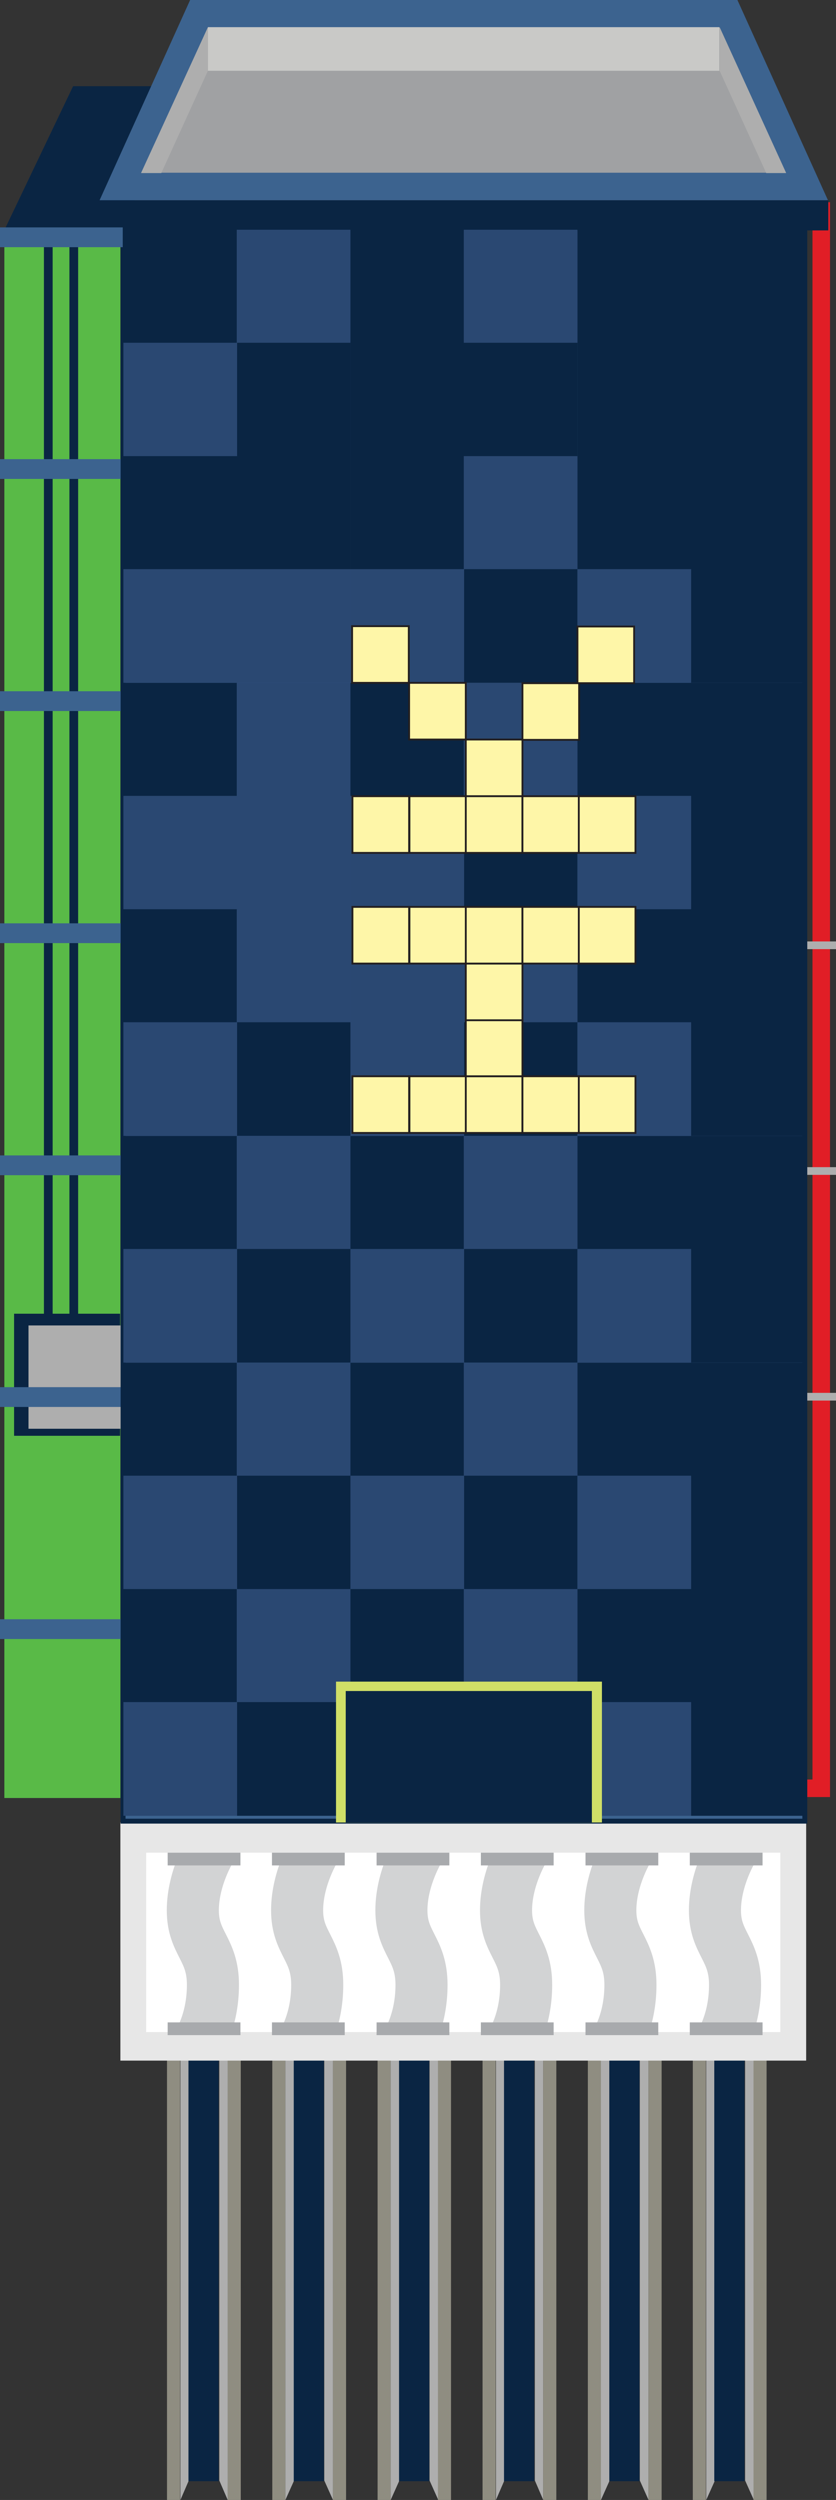 <?xml version="1.0" encoding="utf-8"?>
<!-- Generator: Adobe Illustrator 18.1.1, SVG Export Plug-In . SVG Version: 6.00 Build 0)  -->
<svg version="1.1" id="Layer_1" xmlns="http://www.w3.org/2000/svg" xmlns:xlink="http://www.w3.org/1999/xlink" x="0px" y="0px"
	 viewBox="0 0 249.3 745.4" enable-background="new 0 0 249.3 745.4" xml:space="preserve">
<rect x="0" y="0" width="249.3" height="745.4" fill="#333333" stroke="none"/>
<g>
	<rect x="1.3" y="68.4" fill="#59BA47" width="34.6" height="467.7"/>
	<polygon fill="#0A2543" points="56.4,25.7 21.8,25.7 1.3,68.6 35.9,68.6 	"/>
	<g>
		<rect x="49.8" y="524.7" fill="#8F8D81" width="3.9" height="220.7"/>
		<polygon fill="#AEAEAE" points="53.8,745.4 56.3,739.6 56.3,518.9 53.8,524.7 		"/>
		<polygon fill="#AEAEAE" points="67.9,745.4 65.4,739.6 65.4,518.9 67.9,524.7 		"/>
		<rect x="67.9" y="524.7" fill="#8F8D81" width="3.9" height="220.7"/>
		<rect x="56.2" y="519.1" fill="#0A2543" width="9" height="220.7"/>
	</g>
	<g>
		<rect x="81.2" y="524.7" fill="#8F8D81" width="3.9" height="220.7"/>
		<polygon fill="#AEAEAE" points="85.1,745.4 87.7,739.6 87.7,518.9 85.1,524.7 		"/>
		<polygon fill="#AEAEAE" points="99.3,745.4 96.7,739.6 96.7,518.9 99.3,524.7 		"/>
		<rect x="99.3" y="524.7" fill="#8F8D81" width="3.9" height="220.7"/>
		<rect x="87.6" y="519.1" fill="#0A2543" width="9" height="220.7"/>
	</g>
	<g>
		<rect x="112.6" y="524.7" fill="#8F8D81" width="3.9" height="220.7"/>
		<polygon fill="#AEAEAE" points="116.5,745.4 119.1,739.6 119.1,518.9 116.5,524.7 		"/>
		<polygon fill="#AEAEAE" points="130.7,745.4 128.1,739.6 128.1,518.9 130.7,524.7 		"/>
		<rect x="130.6" y="524.7" fill="#8F8D81" width="3.9" height="220.7"/>
		<rect x="119" y="519.1" fill="#0A2543" width="9" height="220.7"/>
	</g>
	<g>
		<rect x="143.9" y="524.7" fill="#8F8D81" width="3.9" height="220.7"/>
		<polygon fill="#AEAEAE" points="147.9,745.4 150.4,739.6 150.4,518.9 147.9,524.7 		"/>
		<polygon fill="#AEAEAE" points="162,745.4 159.5,739.6 159.5,518.9 162,524.7 		"/>
		<rect x="162" y="524.7" fill="#8F8D81" width="3.9" height="220.7"/>
		<rect x="150.3" y="519.1" fill="#0A2543" width="9" height="220.7"/>
	</g>
	<g>
		<rect x="175.3" y="524.7" fill="#8F8D81" width="3.9" height="220.7"/>
		<polygon fill="#AEAEAE" points="179.2,745.4 181.8,739.6 181.8,518.9 179.2,524.7 		"/>
		<polygon fill="#AEAEAE" points="193.4,745.4 190.8,739.6 190.8,518.9 193.4,524.7 		"/>
		<rect x="193.4" y="524.7" fill="#8F8D81" width="3.9" height="220.7"/>
		<rect x="181.7" y="519.1" fill="#0A2543" width="9" height="220.7"/>
	</g>
	<g>
		<rect x="206.6" y="524.7" fill="#8F8D81" width="3.9" height="220.7"/>
		<polygon fill="#AEAEAE" points="210.6,745.4 213.2,739.6 213.2,518.9 210.6,524.7 		"/>
		<polygon fill="#AEAEAE" points="224.8,745.4 222.2,739.6 222.2,518.9 224.8,524.7 		"/>
		<rect x="224.7" y="524.7" fill="#8F8D81" width="3.9" height="220.7"/>
		<rect x="213" y="519.1" fill="#0A2543" width="9" height="220.7"/>
	</g>
	<g>
		<polyline fill="none" stroke="#E11E26" stroke-width="5.228" stroke-miterlimit="10" points="244.9,60.3 244.9,533.2 
			215.9,533.2 		"/>
		<rect x="240.2" y="280.7" fill="#AEAEAE" width="9.2" height="2.3"/>
		<rect x="240.2" y="348" fill="#AEAEAE" width="9.2" height="2.3"/>
		<rect x="240.2" y="415.3" fill="#AEAEAE" width="9.2" height="2.3"/>
	</g>
	<rect x="0" y="482.8" fill="#3C638F" width="36.6" height="5.9"/>
	<rect x="4.2" y="391.7" fill="#0A2543" width="31.6" height="36.4"/>
	<rect x="13.1" y="68.9" fill="#0A2543" width="2.6" height="324.3"/>
	<rect x="20.7" y="68.9" fill="#0A2543" width="2.6" height="324.3"/>
	<rect x="0" y="206.1" fill="#3C638F" width="36.6" height="5.9"/>
	<rect x="0" y="275.3" fill="#3C638F" width="36.6" height="5.9"/>
	<rect x="0" y="136.9" fill="#3C638F" width="36.6" height="5.9"/>
	<rect x="8.5" y="395.2" fill="#AEAEAE" width="27.5" height="30.8"/>
	<rect x="0" y="413.6" fill="#3C638F" width="36.6" height="5.9"/>
	<rect x="0" y="344.5" fill="#3C638F" width="36.6" height="5.9"/>
	<rect x="35.9" y="543.4" fill="#E7E7E7" width="204.5" height="71"/>
	<rect x="43.6" y="552.4" fill="#FFFFFF" width="189.1" height="53.5"/>
	<g>
		<g>
			<defs>
				<rect id="SVGID_13_" x="49.6" y="555.9" width="24.2" height="47.5"/>
			</defs>
			<clipPath id="SVGID_1_">
				<use xlink:href="#SVGID_13_"  overflow="visible"/>
			</clipPath>
			<path clip-path="url(#SVGID_1_)" fill="#D2D3D4" stroke="#D2D3D4" stroke-width="15.529" stroke-miterlimit="10" d="M63,551
				c0,0-5.5,8.7-5.5,18.6s6,11.4,6,22.2c0,10.8-4.3,17.2-4.3,17.2"/>
		</g>
		<rect x="50" y="603" fill="#A8AAAD" width="21.7" height="3.8"/>
		<rect x="50" y="552.4" fill="#A8AAAD" width="21.7" height="3.8"/>
	</g>
	<g>
		<g>
			<defs>
				<rect id="SVGID_15_" x="80.8" y="555.9" width="24.2" height="47.5"/>
			</defs>
			<clipPath id="SVGID_2_">
				<use xlink:href="#SVGID_15_"  overflow="visible"/>
			</clipPath>
			<path clip-path="url(#SVGID_2_)" fill="#D2D3D4" stroke="#D2D3D4" stroke-width="15.529" stroke-miterlimit="10" d="M94.1,551
				c0,0-5.5,8.7-5.5,18.6s6,11.4,6,22.2c0,10.8-4.3,17.2-4.3,17.2"/>
		</g>
		<rect x="81.1" y="603" fill="#A8AAAD" width="21.7" height="3.8"/>
		<rect x="81.1" y="552.4" fill="#A8AAAD" width="21.7" height="3.8"/>
	</g>
	<g>
		<g>
			<defs>
				<rect id="SVGID_17_" x="111.9" y="555.9" width="24.2" height="47.5"/>
			</defs>
			<clipPath id="SVGID_3_">
				<use xlink:href="#SVGID_17_"  overflow="visible"/>
			</clipPath>
			<path clip-path="url(#SVGID_3_)" fill="#D2D3D4" stroke="#D2D3D4" stroke-width="15.529" stroke-miterlimit="10" d="M125.2,551
				c0,0-5.5,8.7-5.5,18.6s6,11.4,6,22.2c0,10.8-4.3,17.2-4.3,17.2"/>
		</g>
		<rect x="112.3" y="603" fill="#A8AAAD" width="21.7" height="3.8"/>
		<rect x="112.3" y="552.4" fill="#A8AAAD" width="21.7" height="3.8"/>
	</g>
	<g>
		<g>
			<defs>
				<rect id="SVGID_19_" x="143" y="555.9" width="24.2" height="47.5"/>
			</defs>
			<clipPath id="SVGID_4_">
				<use xlink:href="#SVGID_19_"  overflow="visible"/>
			</clipPath>
			<path clip-path="url(#SVGID_4_)" fill="#D2D3D4" stroke="#D2D3D4" stroke-width="15.529" stroke-miterlimit="10" d="M156.4,551
				c0,0-5.5,8.7-5.5,18.6s6,11.4,6,22.2c0,10.8-4.3,17.2-4.3,17.2"/>
		</g>
		<rect x="143.4" y="603" fill="#A8AAAD" width="21.7" height="3.8"/>
		<rect x="143.4" y="552.4" fill="#A8AAAD" width="21.7" height="3.8"/>
	</g>
	<g>
		<g>
			<defs>
				<rect id="SVGID_21_" x="174.2" y="555.9" width="24.2" height="47.5"/>
			</defs>
			<clipPath id="SVGID_5_">
				<use xlink:href="#SVGID_21_"  overflow="visible"/>
			</clipPath>
			<path clip-path="url(#SVGID_5_)" fill="#D2D3D4" stroke="#D2D3D4" stroke-width="15.529" stroke-miterlimit="10" d="M187.5,551
				c0,0-5.5,8.7-5.5,18.6s6,11.4,6,22.2c0,10.8-4.3,17.2-4.3,17.2"/>
		</g>
		<rect x="174.6" y="603" fill="#A8AAAD" width="21.7" height="3.8"/>
		<rect x="174.6" y="552.4" fill="#A8AAAD" width="21.7" height="3.8"/>
	</g>
	<g>
		<g>
			<defs>
				<rect id="SVGID_23_" x="205.3" y="555.9" width="24.2" height="47.5"/>
			</defs>
			<clipPath id="SVGID_6_">
				<use xlink:href="#SVGID_23_"  overflow="visible"/>
			</clipPath>
			<path clip-path="url(#SVGID_6_)" fill="#D2D3D4" stroke="#D2D3D4" stroke-width="15.529" stroke-miterlimit="10" d="M218.7,551
				c0,0-5.5,8.7-5.5,18.6s6,11.4,6,22.2c0,10.8-4.3,17.2-4.3,17.2"/>
		</g>
		<rect x="205.7" y="603" fill="#A8AAAD" width="21.7" height="3.8"/>
		<rect x="205.7" y="552.4" fill="#A8AAAD" width="21.7" height="3.8"/>
	</g>
	<g>
		
			<rect x="36.7" y="65.1" fill="#3C638F" stroke="#0A2543" stroke-width="1.464" stroke-miterlimit="10" width="203.3" height="477.9"/>
		<rect x="29.7" y="59.7" fill="#0A2543" width="217.3" height="9"/>
		<polygon fill="#3C638F" points="246.9,59.7 29.7,59.7 56.7,0 219.9,0 		"/>
		<polygon fill="#A0A1A3" points="42.3,51.5 62,8.2 214.6,8.2 234.3,51.5 		"/>
		<rect x="62" y="8.1" fill="#C9C9C7" width="152.5" height="13"/>
		<g>
			<polygon fill="#AEAEAE" points="62,8.1 42.1,51.5 42.1,51.6 48.1,51.6 62,21.1 			"/>
		</g>
		<g>
			<polygon fill="#AEAEAE" points="214.6,8.1 234.4,51.5 234.4,51.6 228.5,51.6 214.6,21.1 			"/>
		</g>
		<g>
			<g>
				<g>
					<g>
						<g>
							<rect x="36.8" y="68.5" fill="#0A2543" width="33.9" height="33.9"/>
							<rect x="70.6" y="68.5" fill="#2A4872" width="33.9" height="33.9"/>
						</g>
						<g>
							<rect x="104.5" y="68.5" fill="#0A2543" width="33.9" height="33.9"/>
							<rect x="138.3" y="68.5" fill="#2A4872" width="33.9" height="33.9"/>
						</g>
					</g>
					<g>
						<g>
							<rect x="138.3" y="102.2" fill="#0A2543" width="33.9" height="33.9"/>
							<rect x="104.5" y="102.2" fill="#0A2543" width="33.9" height="33.9"/>
						</g>
						<g>
							<rect x="70.6" y="102.2" fill="#0A2543" width="33.9" height="33.9"/>
							<rect x="36.8" y="102.2" fill="#2A4872" width="33.9" height="33.9"/>
						</g>
					</g>
				</g>
				<g>
					<g>
						<g>
							<rect x="172.2" y="68.5" fill="#0A2543" width="33.9" height="33.9"/>
							<rect x="206" y="68.5" fill="#0A2543" width="33.9" height="33.9"/>
						</g>
					</g>
					<g>
						<g>
							<rect x="206" y="102.2" fill="#0A2543" width="33.9" height="33.9"/>
							<rect x="172.2" y="102.2" fill="#0A2543" width="33.9" height="33.9"/>
						</g>
					</g>
				</g>
			</g>
			<g>
				<g>
					<g>
						<g>
							<rect x="36.8" y="136" fill="#0A2543" width="33.9" height="33.9"/>
							<rect x="70.6" y="136" fill="#0A2543" width="33.9" height="33.9"/>
						</g>
						<g>
							<rect x="104.5" y="136" fill="#0A2543" width="33.9" height="33.9"/>
							<rect x="138.3" y="136" fill="#2A4872" width="33.9" height="33.9"/>
						</g>
					</g>
					<g>
						<g>
							<rect x="138.3" y="169.7" fill="#0A2543" width="33.9" height="33.9"/>
							<rect x="104.5" y="169.7" fill="#2A4872" width="33.9" height="33.9"/>
						</g>
						<g>
							<rect x="70.6" y="169.7" fill="#2A4872" width="33.9" height="33.9"/>
							<rect x="36.8" y="169.7" fill="#2A4872" width="33.9" height="33.9"/>
						</g>
					</g>
				</g>
				<g>
					<g>
						<g>
							<rect x="172.2" y="136" fill="#0A2543" width="33.9" height="33.9"/>
							<rect x="206" y="136" fill="#0A2543" width="33.9" height="33.9"/>
						</g>
					</g>
					<g>
						<g>
							<rect x="206" y="169.7" fill="#0A2543" width="33.9" height="33.9"/>
							<rect x="172.2" y="169.7" fill="#2A4872" width="33.9" height="33.9"/>
						</g>
					</g>
				</g>
			</g>
			<g>
				<g>
					<g>
						<g>
							<rect x="36.8" y="203.6" fill="#0A2543" width="33.9" height="33.9"/>
							<rect x="70.6" y="203.6" fill="#2A4872" width="33.9" height="33.9"/>
						</g>
						<g>
							<rect x="104.5" y="203.6" fill="#0A2543" width="33.9" height="33.9"/>
							<rect x="138.3" y="203.6" fill="#2A4872" width="33.9" height="33.9"/>
						</g>
					</g>
					<g>
						<g>
							<rect x="138.3" y="237.3" fill="#0A2543" width="33.9" height="33.9"/>
							<rect x="104.5" y="237.3" fill="#2A4872" width="33.9" height="33.9"/>
						</g>
						<g>
							<rect x="70.6" y="237.3" fill="#2A4872" width="33.9" height="33.9"/>
							<rect x="36.8" y="237.3" fill="#2A4872" width="33.9" height="33.9"/>
						</g>
					</g>
				</g>
				<g>
					<g>
						<g>
							<rect x="172.2" y="203.6" fill="#0A2543" width="33.9" height="33.9"/>
							<rect x="206" y="203.6" fill="#0A2543" width="33.9" height="33.9"/>
						</g>
					</g>
					<g>
						<g>
							<rect x="206" y="237.3" fill="#0A2543" width="33.9" height="33.9"/>
							<rect x="172.2" y="237.3" fill="#2A4872" width="33.9" height="33.9"/>
						</g>
					</g>
				</g>
			</g>
			<g>
				<g>
					<g>
						<g>
							<rect x="36.8" y="271.1" fill="#0A2543" width="33.9" height="33.9"/>
							<rect x="70.6" y="271.1" fill="#2A4872" width="33.9" height="33.9"/>
						</g>
						<g>
							<rect x="104.5" y="271.1" fill="#2A4872" width="33.9" height="33.9"/>
							<rect x="138.3" y="271.1" fill="#2A4872" width="33.9" height="33.9"/>
						</g>
					</g>
					<g>
						<g>
							<rect x="138.3" y="304.8" fill="#0A2543" width="33.9" height="33.9"/>
							<rect x="104.5" y="304.8" fill="#2A4872" width="33.9" height="33.9"/>
						</g>
						<g>
							<rect x="70.6" y="304.8" fill="#0A2543" width="33.9" height="33.9"/>
							<rect x="36.8" y="304.8" fill="#2A4872" width="33.9" height="33.9"/>
						</g>
					</g>
				</g>
				<g>
					<g>
						<g>
							<rect x="172.2" y="271.1" fill="#0A2543" width="33.9" height="33.9"/>
							<rect x="206" y="271.1" fill="#0A2543" width="33.9" height="33.9"/>
						</g>
					</g>
					<g>
						<g>
							<rect x="206" y="304.8" fill="#0A2543" width="33.9" height="33.9"/>
							<rect x="172.2" y="304.8" fill="#2A4872" width="33.9" height="33.9"/>
						</g>
					</g>
				</g>
			</g>
			<g>
				<g>
					<g>
						<g>
							<rect x="36.8" y="338.7" fill="#0A2543" width="33.9" height="33.9"/>
							<rect x="70.6" y="338.7" fill="#2A4872" width="33.9" height="33.9"/>
						</g>
						<g>
							<rect x="104.5" y="338.7" fill="#0A2543" width="33.9" height="33.9"/>
							<rect x="138.3" y="338.7" fill="#2A4872" width="33.9" height="33.9"/>
						</g>
					</g>
					<g>
						<g>
							<rect x="138.3" y="372.4" fill="#0A2543" width="33.9" height="33.9"/>
							<rect x="104.5" y="372.4" fill="#2A4872" width="33.9" height="33.9"/>
						</g>
						<g>
							<rect x="70.6" y="372.4" fill="#0A2543" width="33.9" height="33.9"/>
							<rect x="36.8" y="372.4" fill="#2A4872" width="33.9" height="33.9"/>
						</g>
					</g>
				</g>
				<g>
					<g>
						<g>
							<rect x="172.2" y="338.7" fill="#0A2543" width="33.9" height="33.9"/>
							<rect x="206" y="338.7" fill="#0A2543" width="33.9" height="33.9"/>
						</g>
					</g>
					<g>
						<g>
							<rect x="206" y="372.4" fill="#0A2543" width="33.9" height="33.9"/>
							<rect x="172.2" y="372.4" fill="#2A4872" width="33.9" height="33.9"/>
						</g>
					</g>
				</g>
			</g>
			<g>
				<g>
					<g>
						<g>
							<rect x="36.8" y="406.3" fill="#0A2543" width="33.9" height="33.9"/>
							<rect x="70.6" y="406.3" fill="#2A4872" width="33.9" height="33.9"/>
						</g>
						<g>
							<rect x="104.5" y="406.3" fill="#0A2543" width="33.9" height="33.9"/>
							<rect x="138.3" y="406.3" fill="#2A4872" width="33.9" height="33.9"/>
						</g>
					</g>
					<g>
						<g>
							<rect x="138.3" y="440" fill="#0A2543" width="33.9" height="33.9"/>
							<rect x="104.5" y="440" fill="#2A4872" width="33.9" height="33.9"/>
						</g>
						<g>
							<rect x="70.6" y="440" fill="#0A2543" width="33.9" height="33.9"/>
							<rect x="36.8" y="440" fill="#2A4872" width="33.9" height="33.9"/>
						</g>
					</g>
				</g>
				<g>
					<g>
						<g>
							<rect x="172.2" y="406.3" fill="#0A2543" width="33.9" height="33.9"/>
							<rect x="206" y="406.3" fill="#0A2543" width="33.9" height="33.9"/>
						</g>
					</g>
					<g>
						<g>
							<rect x="206" y="440" fill="#0A2543" width="33.9" height="33.9"/>
							<rect x="172.2" y="440" fill="#2A4872" width="33.9" height="33.9"/>
						</g>
					</g>
				</g>
			</g>
			<g>
				<g>
					<g>
						<g>
							<rect x="36.8" y="473.8" fill="#0A2543" width="33.9" height="33.9"/>
							<rect x="70.6" y="473.8" fill="#2A4872" width="33.9" height="33.9"/>
						</g>
						<g>
							<rect x="104.5" y="473.8" fill="#0A2543" width="33.9" height="33.9"/>
							<rect x="138.3" y="473.8" fill="#2A4872" width="33.9" height="33.9"/>
						</g>
					</g>
					<g>
						<g>
							<rect x="138.3" y="507.5" fill="#0A2543" width="33.9" height="33.9"/>
							<rect x="104.5" y="507.5" fill="#2A4872" width="33.9" height="33.9"/>
						</g>
						<g>
							<rect x="70.6" y="507.5" fill="#0A2543" width="33.9" height="33.9"/>
							<rect x="36.8" y="507.5" fill="#2A4872" width="33.9" height="33.9"/>
						</g>
					</g>
				</g>
				<g>
					<g>
						<g>
							<rect x="172.2" y="473.8" fill="#0A2543" width="33.9" height="33.9"/>
							<rect x="206" y="473.8" fill="#0A2543" width="33.9" height="33.9"/>
						</g>
					</g>
					<g>
						<g>
							<rect x="206" y="507.5" fill="#0A2543" width="33.9" height="33.9"/>
							<rect x="172.2" y="507.5" fill="#2A4872" width="33.9" height="33.9"/>
						</g>
					</g>
				</g>
			</g>
		</g>
		<rect x="100.2" y="501.4" fill="#D0DF67" width="79.3" height="42"/>
		<rect x="103.1" y="504.2" fill="#0A2543" width="73.4" height="39.2"/>
	</g>
	<rect x="0" y="67.8" fill="#3C638F" width="36.6" height="5.9"/>
	<g>
		<g>
			<g>
				
					<rect x="105.1" y="320.9" fill="#FEF6A8" stroke="#231F20" stroke-width="0.55" stroke-miterlimit="10" width="16.9" height="16.9"/>
				
					<rect x="122.1" y="320.9" fill="#FEF6A8" stroke="#231F20" stroke-width="0.55" stroke-miterlimit="10" width="16.9" height="16.9"/>
			</g>
		</g>
		<g>
			<g>
				
					<rect x="138.9" y="320.9" fill="#FEF6A8" stroke="#231F20" stroke-width="0.55" stroke-miterlimit="10" width="16.9" height="16.9"/>
				
					<rect x="138.9" y="304" fill="#FEF6A8" stroke="#231F20" stroke-width="0.55" stroke-miterlimit="10" width="16.9" height="16.9"/>
				
					<rect x="138.9" y="287.3" fill="#FEF6A8" stroke="#231F20" stroke-width="0.55" stroke-miterlimit="10" width="16.9" height="16.9"/>
				
					<rect x="155.8" y="320.9" fill="#FEF6A8" stroke="#231F20" stroke-width="0.55" stroke-miterlimit="10" width="16.9" height="16.9"/>
			</g>
		</g>
		<g>
			<g>
				
					<rect x="138.9" y="220.5" fill="#FEF6A8" stroke="#231F20" stroke-width="0.55" stroke-miterlimit="10" width="16.9" height="16.9"/>
				
					<rect x="122" y="203.6" fill="#FEF6A8" stroke="#231F20" stroke-width="0.55" stroke-miterlimit="10" width="16.9" height="16.9"/>
				
					<rect x="105" y="186.7" fill="#FEF6A8" stroke="#231F20" stroke-width="0.55" stroke-miterlimit="10" width="16.9" height="16.9"/>
				
					<rect x="172.2" y="186.8" fill="#FEF6A8" stroke="#231F20" stroke-width="0.55" stroke-miterlimit="10" width="16.9" height="16.9"/>
				
					<rect x="155.8" y="203.7" fill="#FEF6A8" stroke="#231F20" stroke-width="0.55" stroke-miterlimit="10" width="16.9" height="16.9"/>
			</g>
		</g>
		<g>
			<g>
				
					<rect x="172.6" y="320.9" fill="#FEF6A8" stroke="#231F20" stroke-width="0.55" stroke-miterlimit="10" width="16.9" height="16.9"/>
			</g>
		</g>
		<g>
			<g>
				
					<rect x="105.1" y="270.4" fill="#FEF6A8" stroke="#231F20" stroke-width="0.55" stroke-miterlimit="10" width="16.9" height="16.9"/>
				
					<rect x="122.1" y="270.4" fill="#FEF6A8" stroke="#231F20" stroke-width="0.55" stroke-miterlimit="10" width="16.9" height="16.9"/>
			</g>
		</g>
		<g>
			<g>
				
					<rect x="138.9" y="270.4" fill="#FEF6A8" stroke="#231F20" stroke-width="0.55" stroke-miterlimit="10" width="16.9" height="16.9"/>
				
					<rect x="155.8" y="270.4" fill="#FEF6A8" stroke="#231F20" stroke-width="0.55" stroke-miterlimit="10" width="16.9" height="16.9"/>
			</g>
		</g>
		<g>
			<g>
				
					<rect x="172.6" y="270.4" fill="#FEF6A8" stroke="#231F20" stroke-width="0.55" stroke-miterlimit="10" width="16.9" height="16.9"/>
			</g>
		</g>
		<g>
			<g>
				
					<rect x="105.1" y="237.4" fill="#FEF6A8" stroke="#231F20" stroke-width="0.55" stroke-miterlimit="10" width="16.9" height="16.9"/>
				
					<rect x="122.1" y="237.4" fill="#FEF6A8" stroke="#231F20" stroke-width="0.55" stroke-miterlimit="10" width="16.9" height="16.9"/>
			</g>
		</g>
		<g>
			<g>
				
					<rect x="138.9" y="237.4" fill="#FEF6A8" stroke="#231F20" stroke-width="0.55" stroke-miterlimit="10" width="16.9" height="16.9"/>
				
					<rect x="155.8" y="237.4" fill="#FEF6A8" stroke="#231F20" stroke-width="0.55" stroke-miterlimit="10" width="16.9" height="16.9"/>
			</g>
		</g>
		<g>
			<g>
				
					<rect x="172.6" y="237.4" fill="#FEF6A8" stroke="#231F20" stroke-width="0.55" stroke-miterlimit="10" width="16.9" height="16.9"/>
			</g>
		</g>
	</g>
</g>
</svg>
